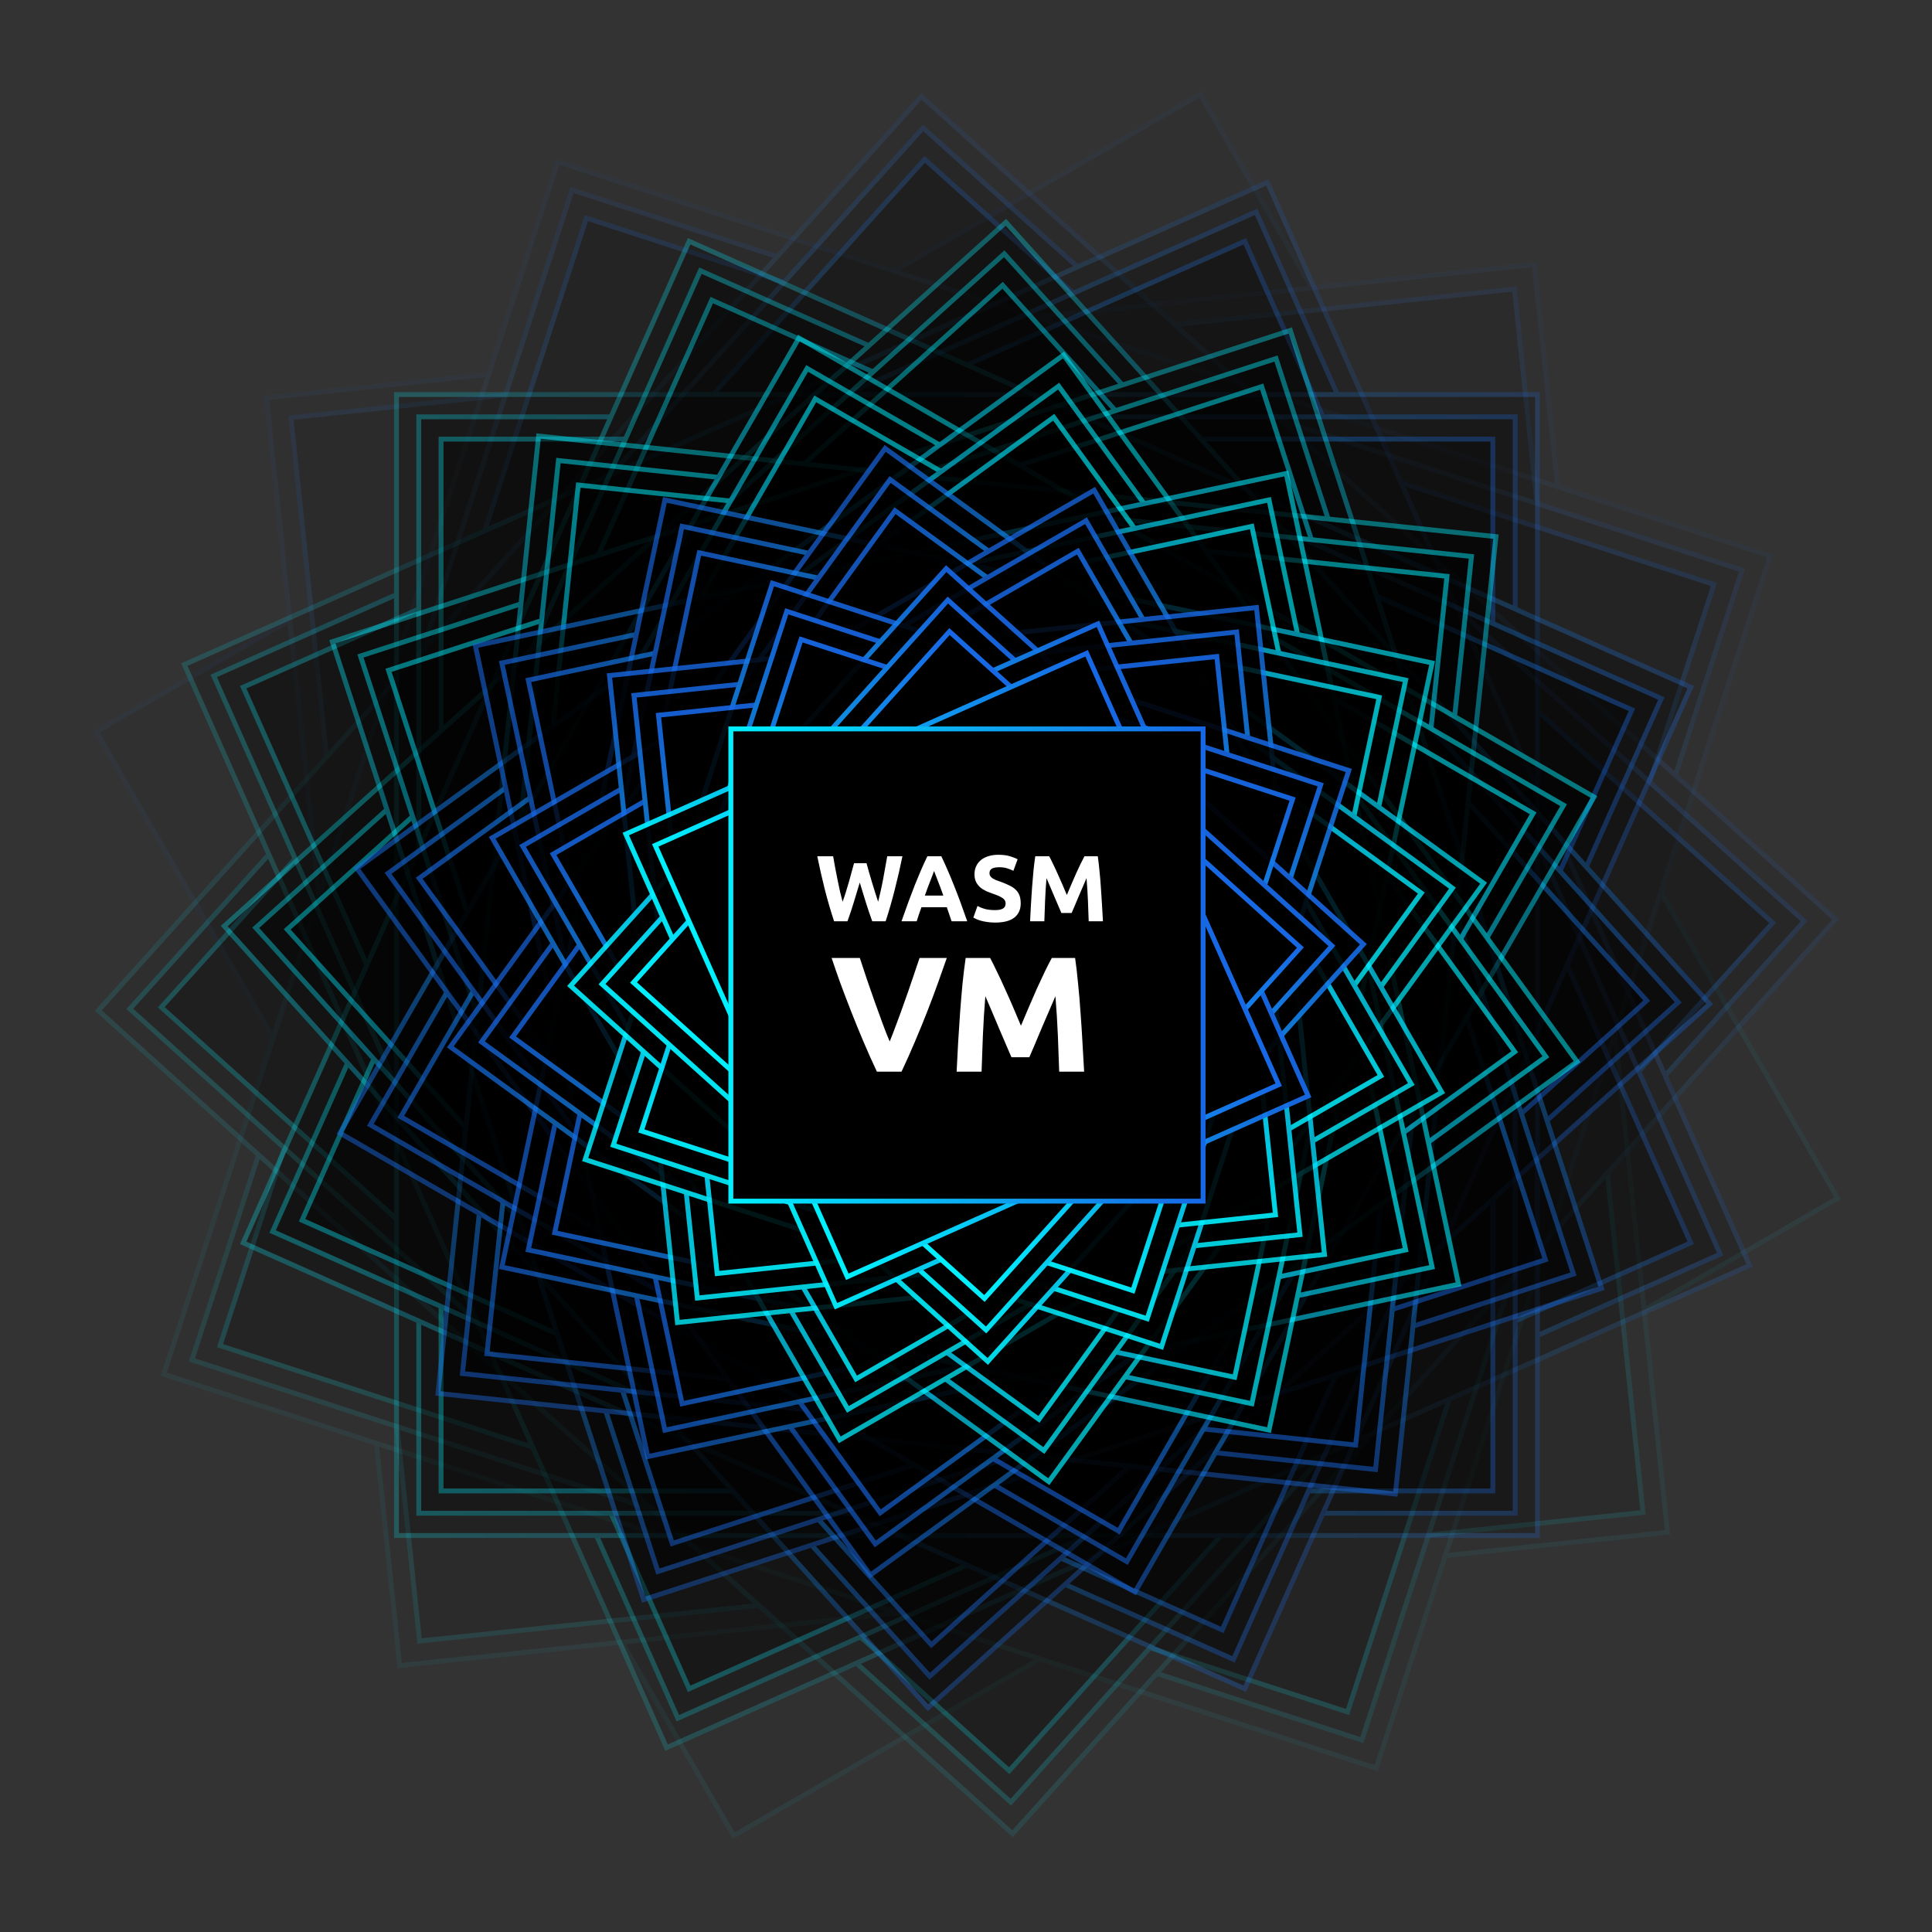 <svg width="989" height="989" viewBox="0 0 989 989" fill="none" xmlns="http://www.w3.org/2000/svg">
<rect x="0" y="0" width="989" height="989" fill="#333333" stroke="none"/>
<g opacity="0.053">
<rect x="375.574" y="939.698" width="652.547" height="652.547" transform="rotate(-120 375.574 939.698)" fill="black" stroke="url(#paint0_linear_1551_87)" stroke-width="2.5"/>
<rect x="204.623" y="852.59" width="652.547" height="652.547" transform="rotate(-96 204.623 852.59)" fill="black" stroke="url(#paint1_linear_1551_87)" stroke-width="2.5"/>
<rect x="83.873" y="703.479" width="652.547" height="652.547" transform="rotate(-72 83.873 703.479)" fill="black" stroke="url(#paint2_linear_1551_87)" stroke-width="2.5"/>
</g>
<g opacity="0.105">
<rect x="214.773" y="840.048" width="629.724" height="629.724" transform="rotate(-96 214.773 840.048)" fill="black" stroke="url(#paint3_linear_1551_87)" stroke-width="2.5"/>
<rect x="98.25" y="696.152" width="629.724" height="629.724" transform="rotate(-72 98.25 696.152)" fill="black" stroke="url(#paint4_linear_1551_87)" stroke-width="2.5"/>
<rect x="50.328" y="517.304" width="629.724" height="629.724" transform="rotate(-48 50.328 517.304)" fill="black" stroke="url(#paint5_linear_1551_87)" stroke-width="2.5"/>
</g>
<g opacity="0.158">
<rect x="112.627" y="688.826" width="606.901" height="606.901" transform="rotate(-72 112.627 688.826)" fill="black" stroke="url(#paint6_linear_1551_87)" stroke-width="2.5"/>
<rect x="66.443" y="516.46" width="606.901" height="606.901" transform="rotate(-48 66.443 516.46)" fill="black" stroke="url(#paint7_linear_1551_87)" stroke-width="2.5"/>
<rect x="94.361" y="340.21" width="606.901" height="606.901" transform="rotate(-24 94.361 340.21)" fill="black" stroke="url(#paint8_linear_1551_87)" stroke-width="2.5"/>
</g>
<g opacity="0.211">
<rect x="82.557" y="515.614" width="584.078" height="584.078" transform="rotate(-48 82.557 515.614)" fill="black" stroke="url(#paint9_linear_1551_87)" stroke-width="2.5"/>
<rect x="109.426" y="345.992" width="584.078" height="584.078" transform="rotate(-24 109.426 345.992)" fill="black" stroke="url(#paint10_linear_1551_87)" stroke-width="2.5"/>
<rect x="202.959" y="201.961" width="584.078" height="584.078" fill="black" stroke="url(#paint11_linear_1551_87)" stroke-width="2.5"/>
</g>
<g opacity="0.263">
<rect x="124.488" y="351.775" width="561.256" height="561.256" transform="rotate(-24 124.488 351.775)" fill="black" stroke="url(#paint12_linear_1551_87)" stroke-width="2.5"/>
<rect x="214.369" y="213.375" width="561.256" height="561.256" fill="black" stroke="url(#paint13_linear_1551_87)" stroke-width="2.5"/>
<rect x="352.775" y="123.495" width="561.256" height="561.256" transform="rotate(24 352.775 123.495)" fill="black" stroke="url(#paint14_linear_1551_87)" stroke-width="2.5"/>
</g>
<g opacity="0.316">
<rect x="225.775" y="224.781" width="538.433" height="538.433" fill="black" stroke="url(#paint15_linear_1551_87)" stroke-width="2.5"/>
<rect x="358.555" y="138.557" width="538.433" height="538.433" transform="rotate(24 358.555 138.557)" fill="black" stroke="url(#paint16_linear_1551_87)" stroke-width="2.5"/>
<rect x="514.918" y="113.792" width="538.433" height="538.433" transform="rotate(48 514.918 113.792)" fill="black" stroke="url(#paint17_linear_1551_87)" stroke-width="2.5"/>
</g>
<g opacity="0.368">
<rect x="364.344" y="153.625" width="515.611" height="515.611" transform="rotate(24 364.344 153.625)" fill="black" stroke="url(#paint18_linear_1551_87)" stroke-width="2.5"/>
<rect x="514.078" y="129.91" width="515.611" height="515.611" transform="rotate(48 514.078 129.91)" fill="black" stroke="url(#paint19_linear_1551_87)" stroke-width="2.5"/>
<rect x="660.52" y="169.148" width="515.611" height="515.611" transform="rotate(72 660.52 169.148)" fill="black" stroke="url(#paint20_linear_1551_87)" stroke-width="2.5"/>
</g>
<g opacity="0.421">
<rect x="513.234" y="146.025" width="492.788" height="492.788" transform="rotate(48 513.234 146.025)" fill="black" stroke="url(#paint21_linear_1551_87)" stroke-width="2.5"/>
<rect x="653.193" y="183.527" width="492.788" height="492.788" transform="rotate(72 653.193 183.527)" fill="black" stroke="url(#paint22_linear_1551_87)" stroke-width="2.5"/>
<rect x="765.797" y="274.712" width="492.788" height="492.788" transform="rotate(96 765.797 274.712)" fill="black" stroke="url(#paint23_linear_1551_87)" stroke-width="2.5"/>
</g>
<g opacity="0.474">
<rect x="645.865" y="197.905" width="469.965" height="469.965" transform="rotate(72 645.865 197.905)" fill="black" stroke="url(#paint24_linear_1551_87)" stroke-width="2.5"/>
<rect x="753.25" y="284.868" width="469.965" height="469.965" transform="rotate(96 753.25 284.868)" fill="black" stroke="url(#paint25_linear_1551_87)" stroke-width="2.5"/>
<rect x="815.982" y="407.99" width="469.965" height="469.965" transform="rotate(120 815.982 407.99)" fill="black" stroke="url(#paint26_linear_1551_87)" stroke-width="2.5"/>
</g>
<g opacity="0.526">
<rect x="740.715" y="295.023" width="447.143" height="447.143" transform="rotate(96 740.715 295.023)" fill="black" stroke="url(#paint27_linear_1551_87)" stroke-width="2.5"/>
<rect x="800.404" y="412.167" width="447.143" height="447.143" transform="rotate(120 800.404 412.167)" fill="black" stroke="url(#paint28_linear_1551_87)" stroke-width="2.5"/>
<rect x="807.283" y="543.46" width="447.143" height="447.143" transform="rotate(144 807.283 543.46)" fill="black" stroke="url(#paint29_linear_1551_87)" stroke-width="2.5"/>
</g>
<g opacity="0.579">
<rect x="784.816" y="416.345" width="424.32" height="424.32" transform="rotate(120 784.816 416.345)" fill="black" stroke="url(#paint30_linear_1551_87)" stroke-width="2.5"/>
<rect x="791.342" y="540.937" width="424.32" height="424.32" transform="rotate(144 791.342 540.937)" fill="black" stroke="url(#paint31_linear_1551_87)" stroke-width="2.5"/>
<rect x="746.635" y="657.414" width="424.32" height="424.32" transform="rotate(168 746.635 657.414)" fill="black" stroke="url(#paint32_linear_1551_87)" stroke-width="2.5"/>
</g>
<g opacity="0.632">
<rect x="775.406" y="538.412" width="401.497" height="401.497" transform="rotate(144 775.406 538.412)" fill="black" stroke="url(#paint33_linear_1551_87)" stroke-width="2.5"/>
<rect x="733.1" y="648.624" width="401.497" height="401.497" transform="rotate(168 733.1 648.624)" fill="black" stroke="url(#paint34_linear_1551_87)" stroke-width="2.5"/>
<rect x="649.617" y="732.099" width="401.497" height="401.497" transform="rotate(-168 649.617 732.099)" fill="black" stroke="url(#paint35_linear_1551_87)" stroke-width="2.5"/>
</g>
<g opacity="0.684">
<rect x="719.564" y="639.833" width="378.675" height="378.675" transform="rotate(168 719.564 639.833)" fill="black" stroke="url(#paint36_linear_1551_87)" stroke-width="2.5"/>
<rect x="640.832" y="718.563" width="378.675" height="378.675" transform="rotate(-168 640.832 718.563)" fill="black" stroke="url(#paint37_linear_1551_87)" stroke-width="2.5"/>
<rect x="536.887" y="758.465" width="378.675" height="378.675" transform="rotate(-144 536.887 758.465)" fill="black" stroke="url(#paint38_linear_1551_87)" stroke-width="2.5"/>
</g>
<g opacity="0.737">
<rect x="632.041" y="705.032" width="355.852" height="355.852" transform="rotate(-168 632.041 705.032)" fill="black" stroke="url(#paint39_linear_1551_87)" stroke-width="2.5"/>
<rect x="534.361" y="742.527" width="355.852" height="355.852" transform="rotate(-144 534.361 742.527)" fill="black" stroke="url(#paint40_linear_1551_87)" stroke-width="2.5"/>
<rect x="429.873" y="737.052" width="355.852" height="355.852" transform="rotate(-120 429.873 737.052)" fill="black" stroke="url(#paint41_linear_1551_87)" stroke-width="2.5"/>
</g>
<g opacity="0.789">
<rect x="531.834" y="726.589" width="333.03" height="333.03" transform="rotate(-144 531.834 726.589)" fill="black" stroke="url(#paint42_linear_1551_87)" stroke-width="2.5"/>
<rect x="434.045" y="721.463" width="333.029" height="333.029" transform="rotate(-120 434.045 721.463)" fill="black" stroke="url(#paint43_linear_1551_87)" stroke-width="2.5"/>
<rect x="346.797" y="677.007" width="333.03" height="333.03" transform="rotate(-96 346.797 677.007)" fill="black" stroke="url(#paint44_linear_1551_87)" stroke-width="2.5"/>
</g>
<g opacity="0.842">
<rect x="438.227" y="705.875" width="310.207" height="310.207" transform="rotate(-120 438.227 705.875)" fill="black" stroke="url(#paint45_linear_1551_87)" stroke-width="2.5"/>
<rect x="356.959" y="664.465" width="310.207" height="310.207" transform="rotate(-96 356.959 664.465)" fill="black" stroke="url(#paint46_linear_1551_87)" stroke-width="2.5"/>
<rect x="299.557" y="593.581" width="310.207" height="310.207" transform="rotate(-72 299.557 593.581)" fill="black" stroke="url(#paint47_linear_1551_87)" stroke-width="2.5"/>
</g>
<g opacity="0.895">
<rect x="367.115" y="651.926" width="287.384" height="287.384" transform="rotate(-96 367.115 651.926)" fill="black" stroke="url(#paint48_linear_1551_87)" stroke-width="2.5"/>
<rect x="313.939" y="586.257" width="287.384" height="287.384" transform="rotate(-72 313.939 586.257)" fill="black" stroke="url(#paint49_linear_1551_87)" stroke-width="2.5"/>
<rect x="292.07" y="504.637" width="287.384" height="287.384" transform="rotate(-48 292.07 504.637)" fill="black" stroke="url(#paint50_linear_1551_87)" stroke-width="2.5"/>
</g>
<g opacity="0.947">
<rect x="328.316" y="578.929" width="264.562" height="264.562" transform="rotate(-72 328.316 578.929)" fill="black" stroke="url(#paint51_linear_1551_87)" stroke-width="2.5"/>
<rect x="308.186" y="503.79" width="264.562" height="264.562" transform="rotate(-48 308.186 503.79)" fill="black" stroke="url(#paint52_linear_1551_87)" stroke-width="2.5"/>
<rect x="320.352" y="426.958" width="264.562" height="264.562" transform="rotate(-24 320.352 426.958)" fill="black" stroke="url(#paint53_linear_1551_87)" stroke-width="2.5"/>
</g>
<rect x="324.295" y="502.945" width="241.739" height="241.739" transform="rotate(-48 324.295 502.945)" fill="black" stroke="url(#paint54_linear_1551_87)" stroke-width="2.5"/>
<rect x="335.418" y="432.742" width="241.739" height="241.739" transform="rotate(-24 335.418 432.742)" fill="black" stroke="url(#paint55_linear_1551_87)" stroke-width="2.5"/>
<rect x="374.125" y="373.13" width="241.739" height="241.739" fill="black" stroke="url(#paint56_linear_1551_87)" stroke-width="2.5"/>
<path d="M443.571 441.884C443.955 443.196 444.371 444.684 444.819 446.348C445.299 447.98 445.795 449.676 446.307 451.436C446.851 453.196 447.395 454.956 447.939 456.716C448.483 458.476 449.011 460.108 449.523 461.612C449.939 459.98 450.355 458.204 450.771 456.284C451.219 454.364 451.635 452.38 452.019 450.332C452.403 448.284 452.771 446.252 453.123 444.236C453.507 442.188 453.859 440.22 454.179 438.332H461.955C460.835 443.9 459.539 449.548 458.067 455.276C456.627 461.004 455.059 466.444 453.363 471.596H446.499C445.379 468.524 444.291 465.308 443.235 461.948C442.179 458.556 441.139 455.164 440.115 451.772C439.091 455.164 438.067 458.556 437.043 461.948C436.019 465.308 434.947 468.524 433.827 471.596H426.963C425.267 466.444 423.683 461.004 422.211 455.276C420.771 449.548 419.491 443.9 418.371 438.332H426.483C426.803 440.22 427.155 442.188 427.539 444.236C427.923 446.252 428.323 448.284 428.739 450.332C429.155 452.38 429.571 454.364 429.987 456.284C430.435 458.204 430.883 459.98 431.331 461.612C431.907 460.044 432.467 458.38 433.011 456.62C433.555 454.86 434.083 453.1 434.595 451.34C435.107 449.58 435.571 447.884 435.987 446.252C436.435 444.62 436.835 443.164 437.187 441.884H443.571ZM487.116 471.596C486.764 470.444 486.364 469.26 485.916 468.044C485.5 466.828 485.084 465.612 484.668 464.396H471.708C471.292 465.612 470.86 466.828 470.412 468.044C469.996 469.26 469.612 470.444 469.26 471.596H461.484C462.732 468.012 463.916 464.7 465.036 461.66C466.156 458.62 467.244 455.756 468.3 453.068C469.388 450.38 470.444 447.836 471.468 445.436C472.524 443.004 473.612 440.636 474.732 438.332H481.884C482.972 440.636 484.044 443.004 485.1 445.436C486.156 447.836 487.212 450.38 488.268 453.068C489.356 455.756 490.46 458.62 491.58 461.66C492.7 464.7 493.884 468.012 495.132 471.596H487.116ZM478.14 445.868C477.98 446.348 477.74 447.004 477.42 447.836C477.1 448.668 476.732 449.628 476.316 450.716C475.9 451.804 475.436 453.004 474.924 454.316C474.444 455.628 473.948 457.004 473.436 458.444H482.892C482.38 457.004 481.884 455.628 481.404 454.316C480.924 453.004 480.46 451.804 480.012 450.716C479.596 449.628 479.228 448.668 478.908 447.836C478.588 447.004 478.332 446.348 478.14 445.868ZM509.401 465.884C510.457 465.884 511.321 465.804 511.993 465.644C512.697 465.452 513.257 465.212 513.673 464.924C514.089 464.604 514.377 464.236 514.537 463.82C514.697 463.404 514.777 462.94 514.777 462.428C514.777 461.34 514.265 460.444 513.241 459.74C512.217 459.004 510.457 458.22 507.961 457.388C506.873 457.004 505.785 456.572 504.697 456.092C503.609 455.58 502.633 454.956 501.769 454.22C500.905 453.452 500.201 452.54 499.657 451.484C499.113 450.396 498.841 449.084 498.841 447.548C498.841 446.012 499.129 444.636 499.705 443.42C500.281 442.172 501.097 441.116 502.153 440.252C503.209 439.388 504.489 438.732 505.993 438.284C507.497 437.804 509.193 437.564 511.081 437.564C513.321 437.564 515.257 437.804 516.889 438.284C518.521 438.764 519.865 439.292 520.921 439.868L518.761 445.772C517.833 445.292 516.793 444.876 515.641 444.524C514.521 444.14 513.161 443.948 511.561 443.948C509.769 443.948 508.473 444.204 507.673 444.716C506.905 445.196 506.521 445.948 506.521 446.972C506.521 447.58 506.665 448.092 506.953 448.508C507.241 448.924 507.641 449.308 508.153 449.66C508.697 449.98 509.305 450.284 509.977 450.572C510.681 450.828 511.449 451.1 512.281 451.388C514.009 452.028 515.513 452.668 516.793 453.308C518.073 453.916 519.129 454.636 519.961 455.468C520.825 456.3 521.465 457.276 521.881 458.396C522.297 459.516 522.505 460.876 522.505 462.476C522.505 465.58 521.417 467.996 519.241 469.724C517.065 471.42 513.785 472.268 509.401 472.268C507.929 472.268 506.601 472.172 505.417 471.98C504.233 471.82 503.177 471.612 502.249 471.356C501.353 471.1 500.569 470.828 499.897 470.54C499.257 470.252 498.713 469.98 498.265 469.724L500.377 463.772C501.369 464.316 502.585 464.812 504.025 465.26C505.497 465.676 507.289 465.884 509.401 465.884ZM537.098 438.332C537.674 439.388 538.33 440.7 539.066 442.268C539.834 443.804 540.618 445.484 541.418 447.308C542.25 449.1 543.066 450.94 543.866 452.828C544.666 454.716 545.418 456.492 546.122 458.156C546.826 456.492 547.578 454.716 548.378 452.828C549.178 450.94 549.978 449.1 550.778 447.308C551.61 445.484 552.394 443.804 553.13 442.268C553.898 440.7 554.57 439.388 555.146 438.332H561.962C562.282 440.54 562.57 443.02 562.826 445.772C563.114 448.492 563.354 451.34 563.546 454.316C563.77 457.26 563.962 460.22 564.122 463.196C564.314 466.172 564.474 468.972 564.602 471.596H557.306C557.21 468.364 557.082 464.844 556.922 461.036C556.762 457.228 556.522 453.388 556.202 449.516C555.626 450.86 554.986 452.348 554.282 453.98C553.578 455.612 552.874 457.244 552.17 458.876C551.498 460.508 550.842 462.076 550.202 463.58C549.562 465.052 549.018 466.316 548.57 467.372H543.338C542.89 466.316 542.346 465.052 541.706 463.58C541.066 462.076 540.394 460.508 539.69 458.876C539.018 457.244 538.33 455.612 537.626 453.98C536.922 452.348 536.282 450.86 535.706 449.516C535.386 453.388 535.146 457.228 534.986 461.036C534.826 464.844 534.698 468.364 534.602 471.596H527.306C527.434 468.972 527.578 466.172 527.738 463.196C527.93 460.22 528.122 457.26 528.314 454.316C528.538 451.34 528.778 448.492 529.034 445.772C529.322 443.02 529.626 440.54 529.946 438.332H537.098ZM448.888 548.596C446.592 543.724 444.324 538.656 442.084 533.392C439.844 528.128 437.716 522.92 435.7 517.768C433.684 512.616 431.808 507.688 430.072 502.984C428.392 498.28 426.936 494.08 425.704 490.384H440.152C441.272 493.744 442.476 497.384 443.764 501.304C445.108 505.168 446.452 509.032 447.796 512.896C449.196 516.76 450.54 520.456 451.828 523.984C453.116 527.512 454.32 530.564 455.44 533.14C456.504 530.564 457.68 527.512 458.968 523.984C460.312 520.456 461.656 516.76 463 512.896C464.4 509.032 465.744 505.168 467.032 501.304C468.376 497.384 469.608 493.744 470.728 490.384H484.672C483.384 494.08 481.9 498.28 480.22 502.984C478.54 507.688 476.692 512.616 474.676 517.768C472.66 522.92 470.532 528.128 468.292 533.392C466.052 538.656 463.784 543.724 461.488 548.596H448.888ZM506.841 490.384C507.849 492.232 508.997 494.528 510.285 497.272C511.629 499.96 513.001 502.9 514.401 506.092C515.857 509.228 517.285 512.448 518.685 515.752C520.085 519.056 521.401 522.164 522.633 525.076C523.865 522.164 525.181 519.056 526.581 515.752C527.981 512.448 529.381 509.228 530.781 506.092C532.237 502.9 533.609 499.96 534.897 497.272C536.241 494.528 537.417 492.232 538.425 490.384H550.353C550.913 494.248 551.417 498.588 551.865 503.404C552.369 508.164 552.789 513.148 553.125 518.356C553.517 523.508 553.853 528.688 554.133 533.896C554.469 539.104 554.749 544.004 554.973 548.596H542.205C542.037 542.94 541.813 536.78 541.533 530.116C541.253 523.452 540.833 516.732 540.273 509.956C539.265 512.308 538.145 514.912 536.913 517.768C535.681 520.624 534.449 523.48 533.217 526.336C532.041 529.192 530.893 531.936 529.773 534.568C528.653 537.144 527.701 539.356 526.917 541.204H517.761C516.977 539.356 516.025 537.144 514.905 534.568C513.785 531.936 512.609 529.192 511.377 526.336C510.201 523.48 508.997 520.624 507.765 517.768C506.533 514.912 505.413 512.308 504.405 509.956C503.845 516.732 503.425 523.452 503.145 530.116C502.865 536.78 502.641 542.94 502.473 548.596H489.705C489.929 544.004 490.181 539.104 490.461 533.896C490.797 528.688 491.133 523.508 491.469 518.356C491.861 513.148 492.281 508.164 492.729 503.404C493.233 498.588 493.765 494.248 494.325 490.384H506.841Z" fill="white"/>
<defs>
<linearGradient id="paint0_linear_1551_87" x1="375.574" y1="1265.97" x2="1028.12" y2="1265.97" gradientUnits="userSpaceOnUse">
<stop stop-color="#00F0FF"/>
<stop offset="1" stop-color="#1768E5"/>
</linearGradient>
<linearGradient id="paint1_linear_1551_87" x1="204.623" y1="1178.86" x2="857.17" y2="1178.86" gradientUnits="userSpaceOnUse">
<stop stop-color="#00F0FF"/>
<stop offset="1" stop-color="#1768E5"/>
</linearGradient>
<linearGradient id="paint2_linear_1551_87" x1="83.873" y1="1029.75" x2="736.42" y2="1029.75" gradientUnits="userSpaceOnUse">
<stop stop-color="#00F0FF"/>
<stop offset="1" stop-color="#1768E5"/>
</linearGradient>
<linearGradient id="paint3_linear_1551_87" x1="214.773" y1="1154.91" x2="844.497" y2="1154.91" gradientUnits="userSpaceOnUse">
<stop stop-color="#00F0FF"/>
<stop offset="1" stop-color="#1768E5"/>
</linearGradient>
<linearGradient id="paint4_linear_1551_87" x1="98.25" y1="1011.01" x2="727.974" y2="1011.01" gradientUnits="userSpaceOnUse">
<stop stop-color="#00F0FF"/>
<stop offset="1" stop-color="#1768E5"/>
</linearGradient>
<linearGradient id="paint5_linear_1551_87" x1="50.328" y1="832.166" x2="680.052" y2="832.166" gradientUnits="userSpaceOnUse">
<stop stop-color="#00F0FF"/>
<stop offset="1" stop-color="#1768E5"/>
</linearGradient>
<linearGradient id="paint6_linear_1551_87" x1="112.627" y1="992.277" x2="719.528" y2="992.277" gradientUnits="userSpaceOnUse">
<stop stop-color="#00F0FF"/>
<stop offset="1" stop-color="#1768E5"/>
</linearGradient>
<linearGradient id="paint7_linear_1551_87" x1="66.443" y1="819.911" x2="673.345" y2="819.911" gradientUnits="userSpaceOnUse">
<stop stop-color="#00F0FF"/>
<stop offset="1" stop-color="#1768E5"/>
</linearGradient>
<linearGradient id="paint8_linear_1551_87" x1="94.361" y1="643.661" x2="701.263" y2="643.661" gradientUnits="userSpaceOnUse">
<stop stop-color="#00F0FF"/>
<stop offset="1" stop-color="#1768E5"/>
</linearGradient>
<linearGradient id="paint9_linear_1551_87" x1="82.557" y1="807.653" x2="666.635" y2="807.653" gradientUnits="userSpaceOnUse">
<stop stop-color="#00F0FF"/>
<stop offset="1" stop-color="#1768E5"/>
</linearGradient>
<linearGradient id="paint10_linear_1551_87" x1="109.426" y1="638.031" x2="693.504" y2="638.031" gradientUnits="userSpaceOnUse">
<stop stop-color="#00F0FF"/>
<stop offset="1" stop-color="#1768E5"/>
</linearGradient>
<linearGradient id="paint11_linear_1551_87" x1="202.959" y1="494" x2="787.037" y2="494" gradientUnits="userSpaceOnUse">
<stop stop-color="#00F0FF"/>
<stop offset="1" stop-color="#1768E5"/>
</linearGradient>
<linearGradient id="paint12_linear_1551_87" x1="124.488" y1="632.403" x2="685.744" y2="632.403" gradientUnits="userSpaceOnUse">
<stop stop-color="#00F0FF"/>
<stop offset="1" stop-color="#1768E5"/>
</linearGradient>
<linearGradient id="paint13_linear_1551_87" x1="214.369" y1="494.002" x2="775.625" y2="494.002" gradientUnits="userSpaceOnUse">
<stop stop-color="#00F0FF"/>
<stop offset="1" stop-color="#1768E5"/>
</linearGradient>
<linearGradient id="paint14_linear_1551_87" x1="352.775" y1="404.123" x2="914.031" y2="404.123" gradientUnits="userSpaceOnUse">
<stop stop-color="#00F0FF"/>
<stop offset="1" stop-color="#1768E5"/>
</linearGradient>
<linearGradient id="paint15_linear_1551_87" x1="225.775" y1="493.997" x2="764.209" y2="493.997" gradientUnits="userSpaceOnUse">
<stop stop-color="#00F0FF"/>
<stop offset="1" stop-color="#1768E5"/>
</linearGradient>
<linearGradient id="paint16_linear_1551_87" x1="358.555" y1="407.774" x2="896.988" y2="407.774" gradientUnits="userSpaceOnUse">
<stop stop-color="#00F0FF"/>
<stop offset="1" stop-color="#1768E5"/>
</linearGradient>
<linearGradient id="paint17_linear_1551_87" x1="514.918" y1="383.008" x2="1053.35" y2="383.008" gradientUnits="userSpaceOnUse">
<stop stop-color="#00F0FF"/>
<stop offset="1" stop-color="#1768E5"/>
</linearGradient>
<linearGradient id="paint18_linear_1551_87" x1="364.344" y1="411.43" x2="879.955" y2="411.43" gradientUnits="userSpaceOnUse">
<stop stop-color="#00F0FF"/>
<stop offset="1" stop-color="#1768E5"/>
</linearGradient>
<linearGradient id="paint19_linear_1551_87" x1="514.078" y1="387.715" x2="1029.69" y2="387.715" gradientUnits="userSpaceOnUse">
<stop stop-color="#00F0FF"/>
<stop offset="1" stop-color="#1768E5"/>
</linearGradient>
<linearGradient id="paint20_linear_1551_87" x1="660.52" y1="426.953" x2="1176.13" y2="426.953" gradientUnits="userSpaceOnUse">
<stop stop-color="#00F0FF"/>
<stop offset="1" stop-color="#1768E5"/>
</linearGradient>
<linearGradient id="paint21_linear_1551_87" x1="513.234" y1="392.419" x2="1006.02" y2="392.419" gradientUnits="userSpaceOnUse">
<stop stop-color="#00F0FF"/>
<stop offset="1" stop-color="#1768E5"/>
</linearGradient>
<linearGradient id="paint22_linear_1551_87" x1="653.193" y1="429.921" x2="1145.98" y2="429.921" gradientUnits="userSpaceOnUse">
<stop stop-color="#00F0FF"/>
<stop offset="1" stop-color="#1768E5"/>
</linearGradient>
<linearGradient id="paint23_linear_1551_87" x1="765.797" y1="521.106" x2="1258.58" y2="521.106" gradientUnits="userSpaceOnUse">
<stop stop-color="#00F0FF"/>
<stop offset="1" stop-color="#1768E5"/>
</linearGradient>
<linearGradient id="paint24_linear_1551_87" x1="645.865" y1="432.888" x2="1115.83" y2="432.888" gradientUnits="userSpaceOnUse">
<stop stop-color="#00F0FF"/>
<stop offset="1" stop-color="#1768E5"/>
</linearGradient>
<linearGradient id="paint25_linear_1551_87" x1="753.25" y1="519.85" x2="1223.22" y2="519.85" gradientUnits="userSpaceOnUse">
<stop stop-color="#00F0FF"/>
<stop offset="1" stop-color="#1768E5"/>
</linearGradient>
<linearGradient id="paint26_linear_1551_87" x1="815.982" y1="642.973" x2="1285.95" y2="642.973" gradientUnits="userSpaceOnUse">
<stop stop-color="#00F0FF"/>
<stop offset="1" stop-color="#1768E5"/>
</linearGradient>
<linearGradient id="paint27_linear_1551_87" x1="740.715" y1="518.594" x2="1187.86" y2="518.594" gradientUnits="userSpaceOnUse">
<stop stop-color="#00F0FF"/>
<stop offset="1" stop-color="#1768E5"/>
</linearGradient>
<linearGradient id="paint28_linear_1551_87" x1="800.404" y1="635.738" x2="1247.55" y2="635.738" gradientUnits="userSpaceOnUse">
<stop stop-color="#00F0FF"/>
<stop offset="1" stop-color="#1768E5"/>
</linearGradient>
<linearGradient id="paint29_linear_1551_87" x1="807.283" y1="767.032" x2="1254.43" y2="767.032" gradientUnits="userSpaceOnUse">
<stop stop-color="#00F0FF"/>
<stop offset="1" stop-color="#1768E5"/>
</linearGradient>
<linearGradient id="paint30_linear_1551_87" x1="784.816" y1="628.505" x2="1209.14" y2="628.505" gradientUnits="userSpaceOnUse">
<stop stop-color="#00F0FF"/>
<stop offset="1" stop-color="#1768E5"/>
</linearGradient>
<linearGradient id="paint31_linear_1551_87" x1="791.342" y1="753.097" x2="1215.66" y2="753.097" gradientUnits="userSpaceOnUse">
<stop stop-color="#00F0FF"/>
<stop offset="1" stop-color="#1768E5"/>
</linearGradient>
<linearGradient id="paint32_linear_1551_87" x1="746.635" y1="869.574" x2="1170.95" y2="869.574" gradientUnits="userSpaceOnUse">
<stop stop-color="#00F0FF"/>
<stop offset="1" stop-color="#1768E5"/>
</linearGradient>
<linearGradient id="paint33_linear_1551_87" x1="775.406" y1="739.161" x2="1176.9" y2="739.161" gradientUnits="userSpaceOnUse">
<stop stop-color="#00F0FF"/>
<stop offset="1" stop-color="#1768E5"/>
</linearGradient>
<linearGradient id="paint34_linear_1551_87" x1="733.1" y1="849.372" x2="1134.6" y2="849.372" gradientUnits="userSpaceOnUse">
<stop stop-color="#00F0FF"/>
<stop offset="1" stop-color="#1768E5"/>
</linearGradient>
<linearGradient id="paint35_linear_1551_87" x1="649.617" y1="932.848" x2="1051.11" y2="932.848" gradientUnits="userSpaceOnUse">
<stop stop-color="#00F0FF"/>
<stop offset="1" stop-color="#1768E5"/>
</linearGradient>
<linearGradient id="paint36_linear_1551_87" x1="719.564" y1="829.171" x2="1098.24" y2="829.171" gradientUnits="userSpaceOnUse">
<stop stop-color="#00F0FF"/>
<stop offset="1" stop-color="#1768E5"/>
</linearGradient>
<linearGradient id="paint37_linear_1551_87" x1="640.832" y1="907.9" x2="1019.51" y2="907.9" gradientUnits="userSpaceOnUse">
<stop stop-color="#00F0FF"/>
<stop offset="1" stop-color="#1768E5"/>
</linearGradient>
<linearGradient id="paint38_linear_1551_87" x1="536.887" y1="947.803" x2="915.561" y2="947.803" gradientUnits="userSpaceOnUse">
<stop stop-color="#00F0FF"/>
<stop offset="1" stop-color="#1768E5"/>
</linearGradient>
<linearGradient id="paint39_linear_1551_87" x1="632.041" y1="882.958" x2="987.893" y2="882.958" gradientUnits="userSpaceOnUse">
<stop stop-color="#00F0FF"/>
<stop offset="1" stop-color="#1768E5"/>
</linearGradient>
<linearGradient id="paint40_linear_1551_87" x1="534.361" y1="920.453" x2="890.214" y2="920.453" gradientUnits="userSpaceOnUse">
<stop stop-color="#00F0FF"/>
<stop offset="1" stop-color="#1768E5"/>
</linearGradient>
<linearGradient id="paint41_linear_1551_87" x1="429.873" y1="914.978" x2="785.725" y2="914.978" gradientUnits="userSpaceOnUse">
<stop stop-color="#00F0FF"/>
<stop offset="1" stop-color="#1768E5"/>
</linearGradient>
<linearGradient id="paint42_linear_1551_87" x1="531.834" y1="893.104" x2="864.864" y2="893.104" gradientUnits="userSpaceOnUse">
<stop stop-color="#00F0FF"/>
<stop offset="1" stop-color="#1768E5"/>
</linearGradient>
<linearGradient id="paint43_linear_1551_87" x1="434.045" y1="887.978" x2="767.074" y2="887.978" gradientUnits="userSpaceOnUse">
<stop stop-color="#00F0FF"/>
<stop offset="1" stop-color="#1768E5"/>
</linearGradient>
<linearGradient id="paint44_linear_1551_87" x1="346.797" y1="843.522" x2="679.826" y2="843.522" gradientUnits="userSpaceOnUse">
<stop stop-color="#00F0FF"/>
<stop offset="1" stop-color="#1768E5"/>
</linearGradient>
<linearGradient id="paint45_linear_1551_87" x1="438.227" y1="860.978" x2="748.434" y2="860.978" gradientUnits="userSpaceOnUse">
<stop stop-color="#00F0FF"/>
<stop offset="1" stop-color="#1768E5"/>
</linearGradient>
<linearGradient id="paint46_linear_1551_87" x1="356.959" y1="819.569" x2="667.166" y2="819.569" gradientUnits="userSpaceOnUse">
<stop stop-color="#00F0FF"/>
<stop offset="1" stop-color="#1768E5"/>
</linearGradient>
<linearGradient id="paint47_linear_1551_87" x1="299.557" y1="748.684" x2="609.764" y2="748.684" gradientUnits="userSpaceOnUse">
<stop stop-color="#00F0FF"/>
<stop offset="1" stop-color="#1768E5"/>
</linearGradient>
<linearGradient id="paint48_linear_1551_87" x1="367.115" y1="795.618" x2="654.499" y2="795.618" gradientUnits="userSpaceOnUse">
<stop stop-color="#00F0FF"/>
<stop offset="1" stop-color="#1768E5"/>
</linearGradient>
<linearGradient id="paint49_linear_1551_87" x1="313.939" y1="729.949" x2="601.324" y2="729.949" gradientUnits="userSpaceOnUse">
<stop stop-color="#00F0FF"/>
<stop offset="1" stop-color="#1768E5"/>
</linearGradient>
<linearGradient id="paint50_linear_1551_87" x1="292.07" y1="648.329" x2="579.455" y2="648.329" gradientUnits="userSpaceOnUse">
<stop stop-color="#00F0FF"/>
<stop offset="1" stop-color="#1768E5"/>
</linearGradient>
<linearGradient id="paint51_linear_1551_87" x1="328.316" y1="711.21" x2="592.878" y2="711.21" gradientUnits="userSpaceOnUse">
<stop stop-color="#00F0FF"/>
<stop offset="1" stop-color="#1768E5"/>
</linearGradient>
<linearGradient id="paint52_linear_1551_87" x1="308.186" y1="636.071" x2="572.747" y2="636.071" gradientUnits="userSpaceOnUse">
<stop stop-color="#00F0FF"/>
<stop offset="1" stop-color="#1768E5"/>
</linearGradient>
<linearGradient id="paint53_linear_1551_87" x1="320.352" y1="559.239" x2="584.913" y2="559.239" gradientUnits="userSpaceOnUse">
<stop stop-color="#00F0FF"/>
<stop offset="1" stop-color="#1768E5"/>
</linearGradient>
<linearGradient id="paint54_linear_1551_87" x1="324.295" y1="623.815" x2="566.034" y2="623.815" gradientUnits="userSpaceOnUse">
<stop stop-color="#00F0FF"/>
<stop offset="1" stop-color="#1768E5"/>
</linearGradient>
<linearGradient id="paint55_linear_1551_87" x1="335.418" y1="553.611" x2="577.157" y2="553.611" gradientUnits="userSpaceOnUse">
<stop stop-color="#00F0FF"/>
<stop offset="1" stop-color="#1768E5"/>
</linearGradient>
<linearGradient id="paint56_linear_1551_87" x1="374.125" y1="493.999" x2="615.864" y2="493.999" gradientUnits="userSpaceOnUse">
<stop stop-color="#00F0FF"/>
<stop offset="1" stop-color="#1768E5"/>
</linearGradient>
</defs>
</svg>
